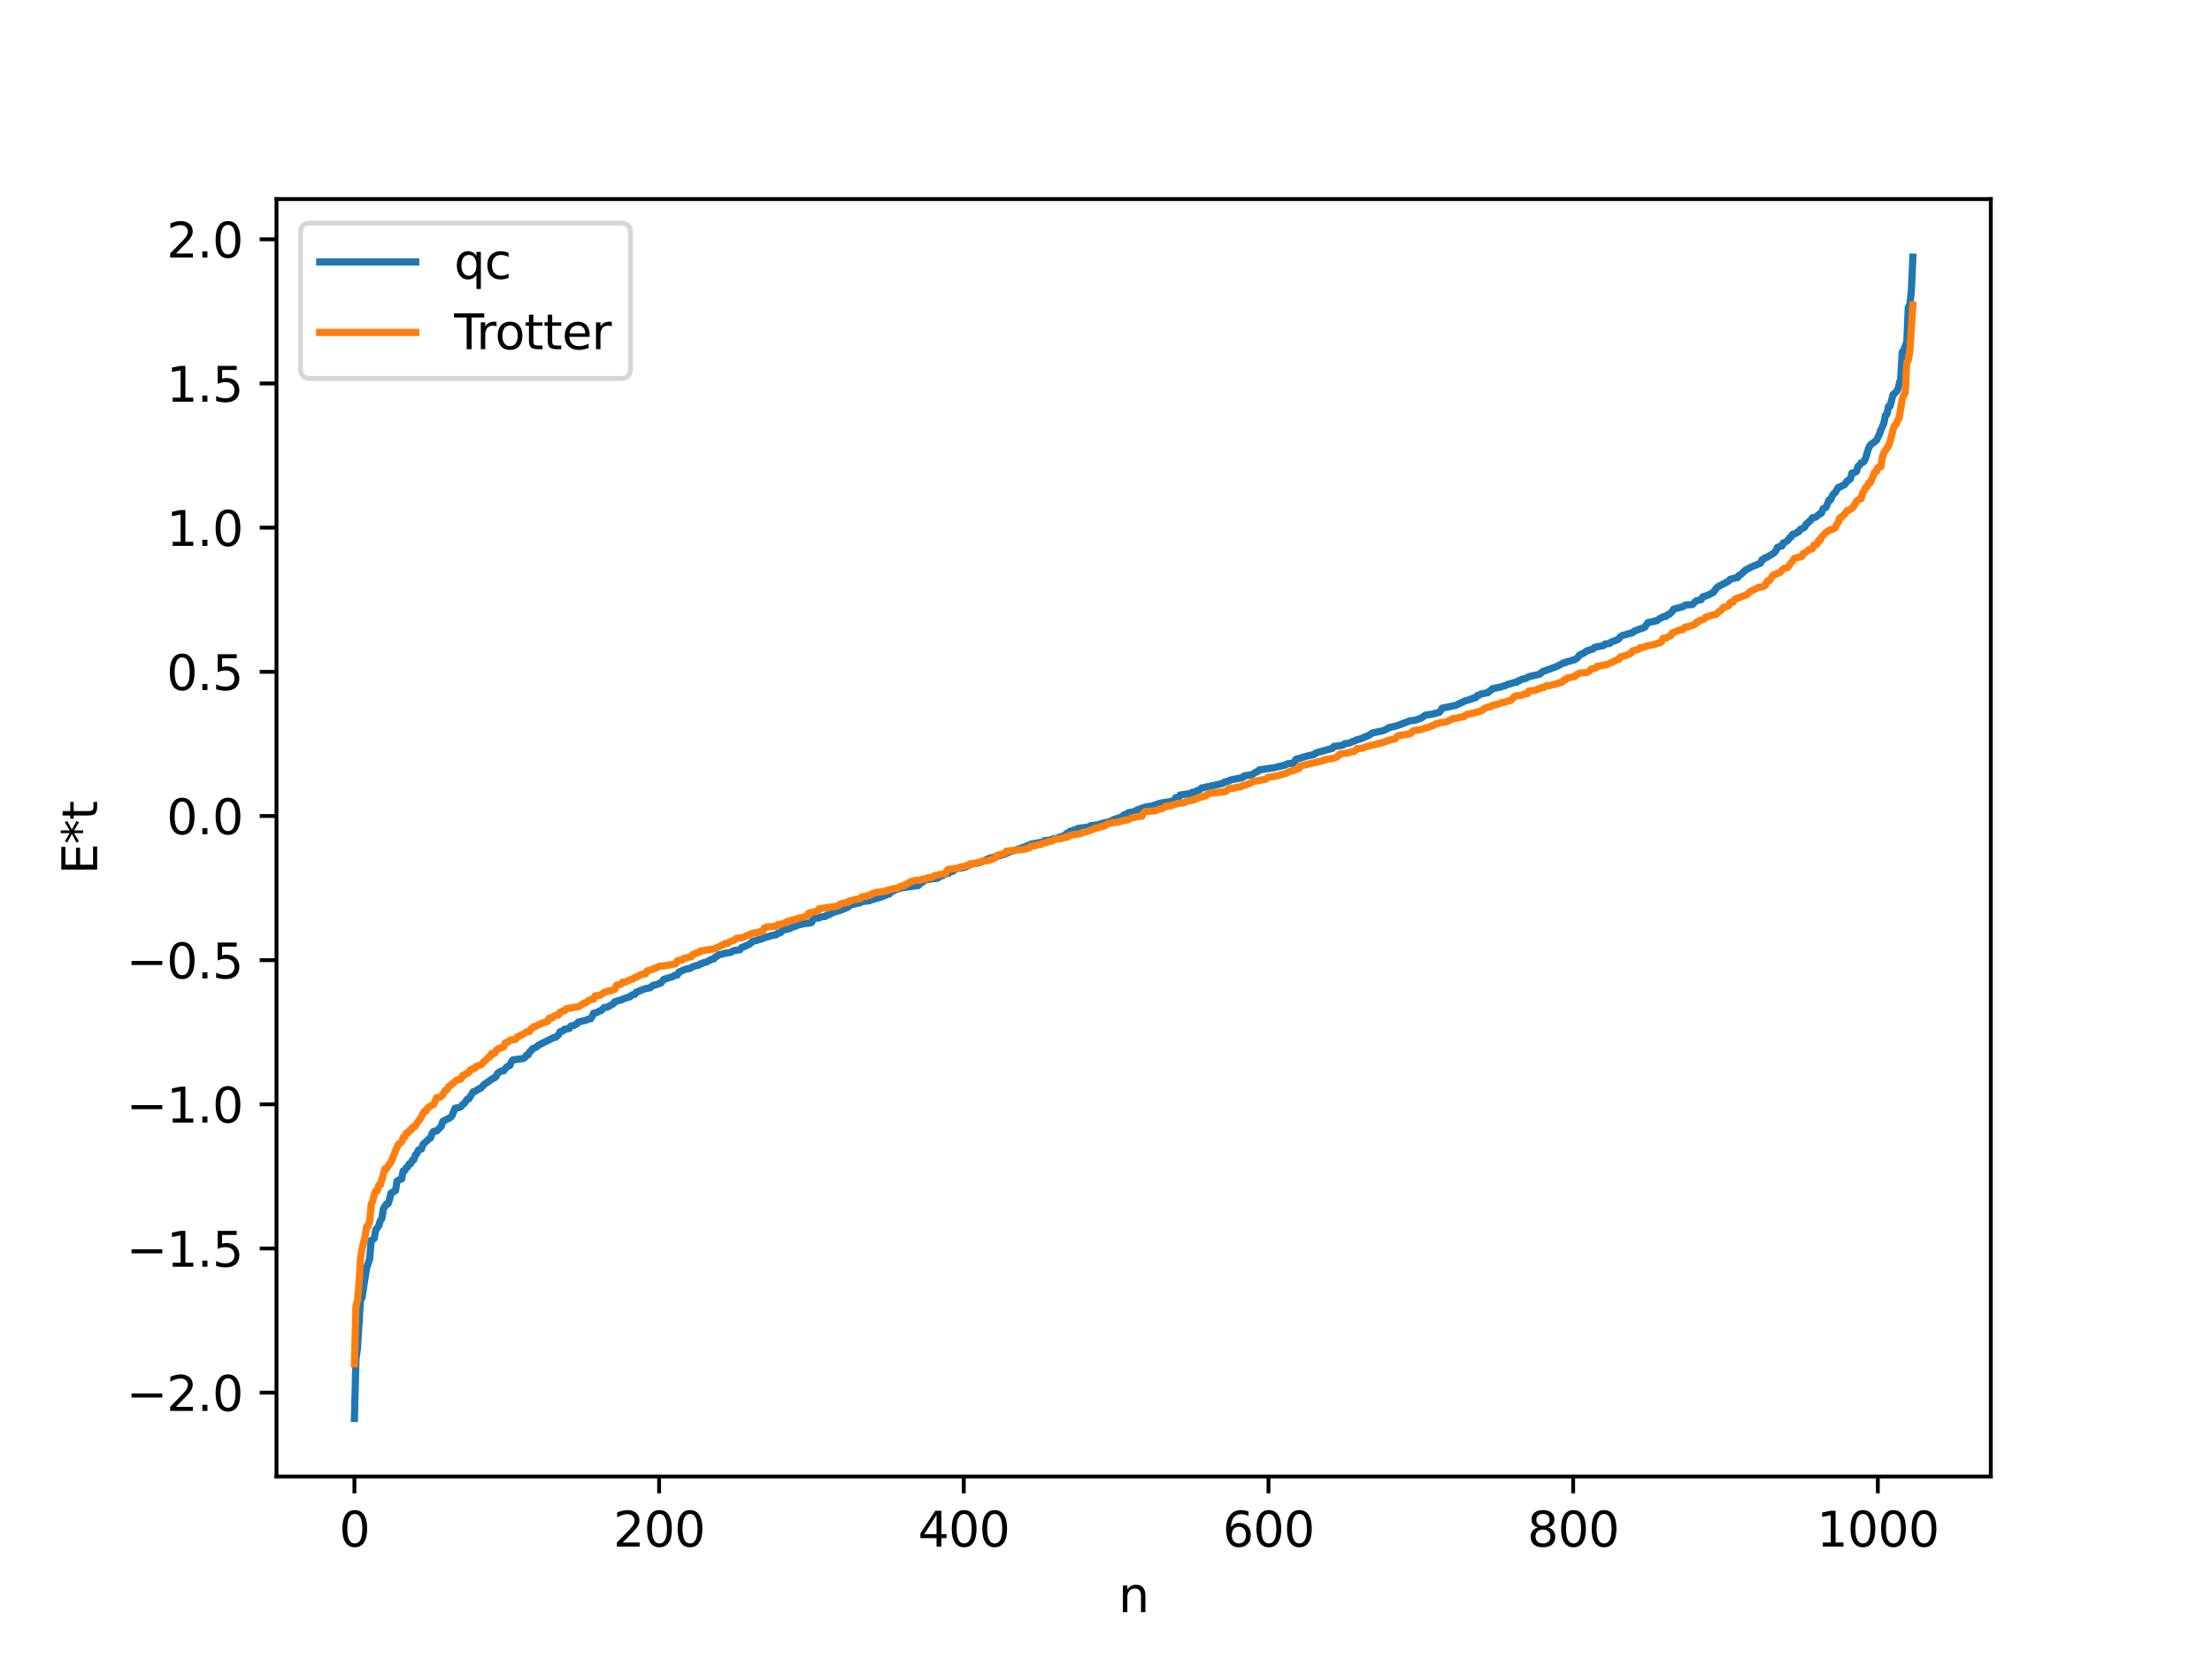 <?xml version="1.0" encoding="utf-8" standalone="no"?>
<!DOCTYPE svg PUBLIC "-//W3C//DTD SVG 1.1//EN"
  "http://www.w3.org/Graphics/SVG/1.1/DTD/svg11.dtd">
<svg xmlns:xlink="http://www.w3.org/1999/xlink" width="460.8pt" height="345.6pt" viewBox="0 0 460.8 345.6" xmlns="http://www.w3.org/2000/svg" version="1.1">
 <defs>
  <style type="text/css">*{stroke-linejoin: round; stroke-linecap: butt}</style>
 </defs>
 <g id="figure_1">
  <g id="patch_1">
   <path d="M 0 345.6 
L 460.8 345.6 
L 460.8 0 
L 0 0 
z
" style="fill: #ffffff"/>
  </g>
  <g id="axes_1">
   <g id="patch_2">
    <path d="M 57.6 307.584 
L 414.72 307.584 
L 414.72 41.472 
L 57.6 41.472 
z
" style="fill: #ffffff"/>
   </g>
   <g id="matplotlib.axis_1">
    <g id="xtick_1">
     <g id="line2d_1">
      <defs>
       <path id="m64ac07e2f7" d="M 0 0 
L 0 3.5 
" style="stroke: #000000; stroke-width: 0.8"/>
      </defs>
      <g>
       <use xlink:href="#m64ac07e2f7" x="73.833" y="307.584" style="stroke: #000000; stroke-width: 0.8"/>
      </g>
     </g>
     <g id="text_1">
      <!-- 0 -->
      <g transform="translate(70.651 322.182) scale(0.1 -0.1)">
       <defs>
        <path id="DejaVuSans-30" d="M 2034 4250 
Q 1547 4250 1301 3770 
Q 1056 3291 1056 2328 
Q 1056 1369 1301 889 
Q 1547 409 2034 409 
Q 2525 409 2770 889 
Q 3016 1369 3016 2328 
Q 3016 3291 2770 3770 
Q 2525 4250 2034 4250 
z
M 2034 4750 
Q 2819 4750 3233 4129 
Q 3647 3509 3647 2328 
Q 3647 1150 3233 529 
Q 2819 -91 2034 -91 
Q 1250 -91 836 529 
Q 422 1150 422 2328 
Q 422 3509 836 4129 
Q 1250 4750 2034 4750 
z
" transform="scale(0.016)"/>
       </defs>
       <use xlink:href="#DejaVuSans-30"/>
      </g>
     </g>
    </g>
    <g id="xtick_2">
     <g id="line2d_2">
      <g>
       <use xlink:href="#m64ac07e2f7" x="137.304" y="307.584" style="stroke: #000000; stroke-width: 0.8"/>
      </g>
     </g>
     <g id="text_2">
      <!-- 200 -->
      <g transform="translate(127.76 322.182) scale(0.1 -0.1)">
       <defs>
        <path id="DejaVuSans-32" d="M 1228 531 
L 3431 531 
L 3431 0 
L 469 0 
L 469 531 
Q 828 903 1448 1529 
Q 2069 2156 2228 2338 
Q 2531 2678 2651 2914 
Q 2772 3150 2772 3378 
Q 2772 3750 2511 3984 
Q 2250 4219 1831 4219 
Q 1534 4219 1204 4116 
Q 875 4013 500 3803 
L 500 4441 
Q 881 4594 1212 4672 
Q 1544 4750 1819 4750 
Q 2544 4750 2975 4387 
Q 3406 4025 3406 3419 
Q 3406 3131 3298 2873 
Q 3191 2616 2906 2266 
Q 2828 2175 2409 1742 
Q 1991 1309 1228 531 
z
" transform="scale(0.016)"/>
       </defs>
       <use xlink:href="#DejaVuSans-32"/>
       <use xlink:href="#DejaVuSans-30" x="63.623"/>
       <use xlink:href="#DejaVuSans-30" x="127.246"/>
      </g>
     </g>
    </g>
    <g id="xtick_3">
     <g id="line2d_3">
      <g>
       <use xlink:href="#m64ac07e2f7" x="200.775" y="307.584" style="stroke: #000000; stroke-width: 0.8"/>
      </g>
     </g>
     <g id="text_3">
      <!-- 400 -->
      <g transform="translate(191.231 322.182) scale(0.1 -0.1)">
       <defs>
        <path id="DejaVuSans-34" d="M 2419 4116 
L 825 1625 
L 2419 1625 
L 2419 4116 
z
M 2253 4666 
L 3047 4666 
L 3047 1625 
L 3713 1625 
L 3713 1100 
L 3047 1100 
L 3047 0 
L 2419 0 
L 2419 1100 
L 313 1100 
L 313 1709 
L 2253 4666 
z
" transform="scale(0.016)"/>
       </defs>
       <use xlink:href="#DejaVuSans-34"/>
       <use xlink:href="#DejaVuSans-30" x="63.623"/>
       <use xlink:href="#DejaVuSans-30" x="127.246"/>
      </g>
     </g>
    </g>
    <g id="xtick_4">
     <g id="line2d_4">
      <g>
       <use xlink:href="#m64ac07e2f7" x="264.246" y="307.584" style="stroke: #000000; stroke-width: 0.8"/>
      </g>
     </g>
     <g id="text_4">
      <!-- 600 -->
      <g transform="translate(254.702 322.182) scale(0.1 -0.1)">
       <defs>
        <path id="DejaVuSans-36" d="M 2113 2584 
Q 1688 2584 1439 2293 
Q 1191 2003 1191 1497 
Q 1191 994 1439 701 
Q 1688 409 2113 409 
Q 2538 409 2786 701 
Q 3034 994 3034 1497 
Q 3034 2003 2786 2293 
Q 2538 2584 2113 2584 
z
M 3366 4563 
L 3366 3988 
Q 3128 4100 2886 4159 
Q 2644 4219 2406 4219 
Q 1781 4219 1451 3797 
Q 1122 3375 1075 2522 
Q 1259 2794 1537 2939 
Q 1816 3084 2150 3084 
Q 2853 3084 3261 2657 
Q 3669 2231 3669 1497 
Q 3669 778 3244 343 
Q 2819 -91 2113 -91 
Q 1303 -91 875 529 
Q 447 1150 447 2328 
Q 447 3434 972 4092 
Q 1497 4750 2381 4750 
Q 2619 4750 2861 4703 
Q 3103 4656 3366 4563 
z
" transform="scale(0.016)"/>
       </defs>
       <use xlink:href="#DejaVuSans-36"/>
       <use xlink:href="#DejaVuSans-30" x="63.623"/>
       <use xlink:href="#DejaVuSans-30" x="127.246"/>
      </g>
     </g>
    </g>
    <g id="xtick_5">
     <g id="line2d_5">
      <g>
       <use xlink:href="#m64ac07e2f7" x="327.717" y="307.584" style="stroke: #000000; stroke-width: 0.8"/>
      </g>
     </g>
     <g id="text_5">
      <!-- 800 -->
      <g transform="translate(318.173 322.182) scale(0.1 -0.1)">
       <defs>
        <path id="DejaVuSans-38" d="M 2034 2216 
Q 1584 2216 1326 1975 
Q 1069 1734 1069 1313 
Q 1069 891 1326 650 
Q 1584 409 2034 409 
Q 2484 409 2743 651 
Q 3003 894 3003 1313 
Q 3003 1734 2745 1975 
Q 2488 2216 2034 2216 
z
M 1403 2484 
Q 997 2584 770 2862 
Q 544 3141 544 3541 
Q 544 4100 942 4425 
Q 1341 4750 2034 4750 
Q 2731 4750 3128 4425 
Q 3525 4100 3525 3541 
Q 3525 3141 3298 2862 
Q 3072 2584 2669 2484 
Q 3125 2378 3379 2068 
Q 3634 1759 3634 1313 
Q 3634 634 3220 271 
Q 2806 -91 2034 -91 
Q 1263 -91 848 271 
Q 434 634 434 1313 
Q 434 1759 690 2068 
Q 947 2378 1403 2484 
z
M 1172 3481 
Q 1172 3119 1398 2916 
Q 1625 2713 2034 2713 
Q 2441 2713 2670 2916 
Q 2900 3119 2900 3481 
Q 2900 3844 2670 4047 
Q 2441 4250 2034 4250 
Q 1625 4250 1398 4047 
Q 1172 3844 1172 3481 
z
" transform="scale(0.016)"/>
       </defs>
       <use xlink:href="#DejaVuSans-38"/>
       <use xlink:href="#DejaVuSans-30" x="63.623"/>
       <use xlink:href="#DejaVuSans-30" x="127.246"/>
      </g>
     </g>
    </g>
    <g id="xtick_6">
     <g id="line2d_6">
      <g>
       <use xlink:href="#m64ac07e2f7" x="391.188" y="307.584" style="stroke: #000000; stroke-width: 0.8"/>
      </g>
     </g>
     <g id="text_6">
      <!-- 1000 -->
      <g transform="translate(378.463 322.182) scale(0.1 -0.1)">
       <defs>
        <path id="DejaVuSans-31" d="M 794 531 
L 1825 531 
L 1825 4091 
L 703 3866 
L 703 4441 
L 1819 4666 
L 2450 4666 
L 2450 531 
L 3481 531 
L 3481 0 
L 794 0 
L 794 531 
z
" transform="scale(0.016)"/>
       </defs>
       <use xlink:href="#DejaVuSans-31"/>
       <use xlink:href="#DejaVuSans-30" x="63.623"/>
       <use xlink:href="#DejaVuSans-30" x="127.246"/>
       <use xlink:href="#DejaVuSans-30" x="190.869"/>
      </g>
     </g>
    </g>
    <g id="text_7">
     <!-- n -->
     <g transform="translate(232.991 335.861) scale(0.1 -0.1)">
      <defs>
       <path id="DejaVuSans-6e" d="M 3513 2113 
L 3513 0 
L 2938 0 
L 2938 2094 
Q 2938 2591 2744 2837 
Q 2550 3084 2163 3084 
Q 1697 3084 1428 2787 
Q 1159 2491 1159 1978 
L 1159 0 
L 581 0 
L 581 3500 
L 1159 3500 
L 1159 2956 
Q 1366 3272 1645 3428 
Q 1925 3584 2291 3584 
Q 2894 3584 3203 3211 
Q 3513 2838 3513 2113 
z
" transform="scale(0.016)"/>
      </defs>
      <use xlink:href="#DejaVuSans-6e"/>
     </g>
    </g>
   </g>
   <g id="matplotlib.axis_2">
    <g id="ytick_1">
     <g id="line2d_7">
      <defs>
       <path id="m769863d642" d="M 0 0 
L -3.5 0 
" style="stroke: #000000; stroke-width: 0.8"/>
      </defs>
      <g>
       <use xlink:href="#m769863d642" x="57.6" y="290.115" style="stroke: #000000; stroke-width: 0.8"/>
      </g>
     </g>
     <g id="text_8">
      <!-- −2.0 -->
      <g transform="translate(26.317 293.914) scale(0.1 -0.1)">
       <defs>
        <path id="DejaVuSans-2212" d="M 678 2272 
L 4684 2272 
L 4684 1741 
L 678 1741 
L 678 2272 
z
" transform="scale(0.016)"/>
        <path id="DejaVuSans-2e" d="M 684 794 
L 1344 794 
L 1344 0 
L 684 0 
L 684 794 
z
" transform="scale(0.016)"/>
       </defs>
       <use xlink:href="#DejaVuSans-2212"/>
       <use xlink:href="#DejaVuSans-32" x="83.789"/>
       <use xlink:href="#DejaVuSans-2e" x="147.412"/>
       <use xlink:href="#DejaVuSans-30" x="179.199"/>
      </g>
     </g>
    </g>
    <g id="ytick_2">
     <g id="line2d_8">
      <g>
       <use xlink:href="#m769863d642" x="57.6" y="260.082" style="stroke: #000000; stroke-width: 0.8"/>
      </g>
     </g>
     <g id="text_9">
      <!-- −1.5 -->
      <g transform="translate(26.317 263.882) scale(0.1 -0.1)">
       <defs>
        <path id="DejaVuSans-35" d="M 691 4666 
L 3169 4666 
L 3169 4134 
L 1269 4134 
L 1269 2991 
Q 1406 3038 1543 3061 
Q 1681 3084 1819 3084 
Q 2600 3084 3056 2656 
Q 3513 2228 3513 1497 
Q 3513 744 3044 326 
Q 2575 -91 1722 -91 
Q 1428 -91 1123 -41 
Q 819 9 494 109 
L 494 744 
Q 775 591 1075 516 
Q 1375 441 1709 441 
Q 2250 441 2565 725 
Q 2881 1009 2881 1497 
Q 2881 1984 2565 2268 
Q 2250 2553 1709 2553 
Q 1456 2553 1204 2497 
Q 953 2441 691 2322 
L 691 4666 
z
" transform="scale(0.016)"/>
       </defs>
       <use xlink:href="#DejaVuSans-2212"/>
       <use xlink:href="#DejaVuSans-31" x="83.789"/>
       <use xlink:href="#DejaVuSans-2e" x="147.412"/>
       <use xlink:href="#DejaVuSans-35" x="179.199"/>
      </g>
     </g>
    </g>
    <g id="ytick_3">
     <g id="line2d_9">
      <g>
       <use xlink:href="#m769863d642" x="57.6" y="230.049" style="stroke: #000000; stroke-width: 0.8"/>
      </g>
     </g>
     <g id="text_10">
      <!-- −1.0 -->
      <g transform="translate(26.317 233.849) scale(0.1 -0.1)">
       <use xlink:href="#DejaVuSans-2212"/>
       <use xlink:href="#DejaVuSans-31" x="83.789"/>
       <use xlink:href="#DejaVuSans-2e" x="147.412"/>
       <use xlink:href="#DejaVuSans-30" x="179.199"/>
      </g>
     </g>
    </g>
    <g id="ytick_4">
     <g id="line2d_10">
      <g>
       <use xlink:href="#m769863d642" x="57.6" y="200.016" style="stroke: #000000; stroke-width: 0.8"/>
      </g>
     </g>
     <g id="text_11">
      <!-- −0.5 -->
      <g transform="translate(26.317 203.816) scale(0.1 -0.1)">
       <use xlink:href="#DejaVuSans-2212"/>
       <use xlink:href="#DejaVuSans-30" x="83.789"/>
       <use xlink:href="#DejaVuSans-2e" x="147.412"/>
       <use xlink:href="#DejaVuSans-35" x="179.199"/>
      </g>
     </g>
    </g>
    <g id="ytick_5">
     <g id="line2d_11">
      <g>
       <use xlink:href="#m769863d642" x="57.6" y="169.983" style="stroke: #000000; stroke-width: 0.8"/>
      </g>
     </g>
     <g id="text_12">
      <!-- 0.0 -->
      <g transform="translate(34.697 173.783) scale(0.1 -0.1)">
       <use xlink:href="#DejaVuSans-30"/>
       <use xlink:href="#DejaVuSans-2e" x="63.623"/>
       <use xlink:href="#DejaVuSans-30" x="95.41"/>
      </g>
     </g>
    </g>
    <g id="ytick_6">
     <g id="line2d_12">
      <g>
       <use xlink:href="#m769863d642" x="57.6" y="139.95" style="stroke: #000000; stroke-width: 0.8"/>
      </g>
     </g>
     <g id="text_13">
      <!-- 0.5 -->
      <g transform="translate(34.697 143.75) scale(0.1 -0.1)">
       <use xlink:href="#DejaVuSans-30"/>
       <use xlink:href="#DejaVuSans-2e" x="63.623"/>
       <use xlink:href="#DejaVuSans-35" x="95.41"/>
      </g>
     </g>
    </g>
    <g id="ytick_7">
     <g id="line2d_13">
      <g>
       <use xlink:href="#m769863d642" x="57.6" y="109.917" style="stroke: #000000; stroke-width: 0.8"/>
      </g>
     </g>
     <g id="text_14">
      <!-- 1.0 -->
      <g transform="translate(34.697 113.717) scale(0.1 -0.1)">
       <use xlink:href="#DejaVuSans-31"/>
       <use xlink:href="#DejaVuSans-2e" x="63.623"/>
       <use xlink:href="#DejaVuSans-30" x="95.41"/>
      </g>
     </g>
    </g>
    <g id="ytick_8">
     <g id="line2d_14">
      <g>
       <use xlink:href="#m769863d642" x="57.6" y="79.884" style="stroke: #000000; stroke-width: 0.8"/>
      </g>
     </g>
     <g id="text_15">
      <!-- 1.5 -->
      <g transform="translate(34.697 83.684) scale(0.1 -0.1)">
       <use xlink:href="#DejaVuSans-31"/>
       <use xlink:href="#DejaVuSans-2e" x="63.623"/>
       <use xlink:href="#DejaVuSans-35" x="95.41"/>
      </g>
     </g>
    </g>
    <g id="ytick_9">
     <g id="line2d_15">
      <g>
       <use xlink:href="#m769863d642" x="57.6" y="49.852" style="stroke: #000000; stroke-width: 0.8"/>
      </g>
     </g>
     <g id="text_16">
      <!-- 2.0 -->
      <g transform="translate(34.697 53.651) scale(0.1 -0.1)">
       <use xlink:href="#DejaVuSans-32"/>
       <use xlink:href="#DejaVuSans-2e" x="63.623"/>
       <use xlink:href="#DejaVuSans-30" x="95.41"/>
      </g>
     </g>
    </g>
    <g id="text_17">
     <!-- E*t -->
     <g transform="translate(20.238 182.148) rotate(-90) scale(0.1 -0.1)">
      <defs>
       <path id="DejaVuSans-45" d="M 628 4666 
L 3578 4666 
L 3578 4134 
L 1259 4134 
L 1259 2753 
L 3481 2753 
L 3481 2222 
L 1259 2222 
L 1259 531 
L 3634 531 
L 3634 0 
L 628 0 
L 628 4666 
z
" transform="scale(0.016)"/>
       <path id="DejaVuSans-2a" d="M 3009 3897 
L 1888 3291 
L 3009 2681 
L 2828 2375 
L 1778 3009 
L 1778 1831 
L 1422 1831 
L 1422 3009 
L 372 2375 
L 191 2681 
L 1313 3291 
L 191 3897 
L 372 4206 
L 1422 3572 
L 1422 4750 
L 1778 4750 
L 1778 3572 
L 2828 4206 
L 3009 3897 
z
" transform="scale(0.016)"/>
       <path id="DejaVuSans-74" d="M 1172 4494 
L 1172 3500 
L 2356 3500 
L 2356 3053 
L 1172 3053 
L 1172 1153 
Q 1172 725 1289 603 
Q 1406 481 1766 481 
L 2356 481 
L 2356 0 
L 1766 0 
Q 1100 0 847 248 
Q 594 497 594 1153 
L 594 3053 
L 172 3053 
L 172 3500 
L 594 3500 
L 594 4494 
L 1172 4494 
z
" transform="scale(0.016)"/>
      </defs>
      <use xlink:href="#DejaVuSans-45"/>
      <use xlink:href="#DejaVuSans-2a" x="63.184"/>
      <use xlink:href="#DejaVuSans-74" x="113.184"/>
     </g>
    </g>
   </g>
   <g id="line2d_16">
    <path d="M 73.833 295.488 
L 74.15 283.131 
L 74.467 280.912 
L 75.102 270.771 
L 75.42 270.332 
L 76.054 266.151 
L 76.372 264.146 
L 77.006 262.267 
L 77.324 258.398 
L 77.641 258.276 
L 77.958 257.983 
L 78.276 256.212 
L 78.91 255.333 
L 79.228 254.245 
L 79.545 253.87 
L 79.862 251.799 
L 80.497 250.836 
L 80.815 250.817 
L 81.132 249.903 
L 81.449 248.56 
L 82.401 248.019 
L 82.719 246.009 
L 83.353 245.681 
L 83.671 245.597 
L 83.988 243.933 
L 84.305 243.872 
L 84.623 243.277 
L 84.94 243.054 
L 85.258 242.444 
L 85.575 242.4 
L 85.892 241.706 
L 86.21 241.604 
L 86.527 240.616 
L 86.844 240.305 
L 87.162 239.592 
L 87.479 239.413 
L 87.796 239.376 
L 88.114 238.419 
L 89.383 237.218 
L 89.7 237.041 
L 90.018 236.075 
L 90.335 235.688 
L 90.97 235.609 
L 91.922 234.633 
L 92.239 233.609 
L 92.874 233.269 
L 93.826 232.81 
L 94.143 232.466 
L 94.778 230.873 
L 95.73 230.697 
L 96.048 230.523 
L 96.365 230.101 
L 96.682 229.917 
L 97.317 229.005 
L 97.634 228.949 
L 98.586 227.42 
L 98.904 227.398 
L 99.856 226.783 
L 100.173 226.674 
L 100.808 225.963 
L 101.76 225.304 
L 102.712 224.64 
L 103.029 224.538 
L 103.347 224.251 
L 103.664 223.589 
L 104.299 223.159 
L 104.934 223.063 
L 105.568 222.256 
L 106.203 221.974 
L 106.52 221.171 
L 106.838 220.814 
L 108.424 220.583 
L 109.059 220.489 
L 109.377 220.259 
L 109.694 219.8 
L 110.011 219.771 
L 110.329 219.106 
L 110.646 218.913 
L 110.963 218.44 
L 111.598 218.212 
L 112.233 217.721 
L 112.867 217.386 
L 115.406 216.114 
L 115.724 216.103 
L 116.358 215.562 
L 116.676 214.922 
L 117.31 214.731 
L 117.628 214.407 
L 118.58 214.254 
L 118.897 213.753 
L 119.532 213.626 
L 120.167 213.313 
L 120.484 212.906 
L 122.071 212.536 
L 122.705 212.268 
L 123.023 212.243 
L 123.34 211.798 
L 123.658 211.068 
L 124.292 210.949 
L 124.927 210.582 
L 125.244 210.511 
L 125.879 209.871 
L 126.514 209.811 
L 127.783 209.088 
L 128.1 208.663 
L 129.37 208.308 
L 130.005 208.015 
L 131.274 207.635 
L 131.591 207.287 
L 132.226 207.161 
L 132.543 206.671 
L 132.861 206.602 
L 133.496 206.298 
L 134.448 205.953 
L 135.4 205.787 
L 136.034 205.28 
L 136.986 205.039 
L 137.304 204.861 
L 137.621 204.832 
L 138.256 204.043 
L 139.525 203.621 
L 140.16 203.463 
L 140.477 203.203 
L 141.112 203.103 
L 141.429 202.512 
L 142.381 202.091 
L 143.016 201.855 
L 143.651 201.786 
L 144.286 201.389 
L 144.92 201.188 
L 145.555 201.067 
L 145.872 200.797 
L 146.19 200.766 
L 146.507 200.56 
L 147.142 200.428 
L 147.777 200.066 
L 148.411 199.766 
L 148.729 199.738 
L 149.046 199.341 
L 149.363 199.229 
L 149.681 198.923 
L 150.315 198.785 
L 150.95 198.588 
L 152.22 198.414 
L 152.854 198.022 
L 154.124 197.861 
L 154.441 197.422 
L 156.028 196.75 
L 156.98 196.009 
L 157.615 195.949 
L 157.932 195.759 
L 158.567 195.636 
L 159.201 195.366 
L 160.788 194.88 
L 161.74 194.704 
L 162.058 194.399 
L 162.375 194.372 
L 162.692 194.208 
L 163.01 193.776 
L 163.644 193.63 
L 164.596 193.426 
L 164.914 193.169 
L 165.548 193.025 
L 166.183 192.728 
L 167.453 192.42 
L 168.405 192.323 
L 169.039 192.203 
L 169.357 191.629 
L 169.674 191.31 
L 170.626 191.238 
L 170.943 191.025 
L 171.896 190.913 
L 172.213 190.679 
L 172.848 190.481 
L 173.482 190.1 
L 175.069 189.635 
L 176.656 188.983 
L 176.973 188.564 
L 179.195 188.048 
L 179.512 187.815 
L 181.099 187.646 
L 182.368 187.197 
L 183.003 187.05 
L 184.59 186.476 
L 184.907 186.273 
L 185.224 186.262 
L 185.542 185.891 
L 186.811 185.229 
L 187.129 185.198 
L 187.446 185.007 
L 190.937 184.522 
L 191.254 184.504 
L 191.889 183.853 
L 192.206 183.785 
L 192.524 183.36 
L 193.158 183.232 
L 195.38 182.926 
L 195.697 182.567 
L 196.332 182.431 
L 196.649 182.129 
L 197.601 181.933 
L 197.919 181.65 
L 198.553 181.466 
L 199.188 180.936 
L 200.458 180.786 
L 201.092 180.647 
L 201.41 180.379 
L 201.727 180.362 
L 202.044 180.083 
L 204.266 179.627 
L 205.218 179.237 
L 205.535 179.027 
L 205.853 178.954 
L 206.17 178.761 
L 206.805 178.641 
L 209.343 177.947 
L 210.296 177.454 
L 210.93 177.292 
L 213.786 176.31 
L 214.104 176.12 
L 214.421 176.112 
L 214.739 175.86 
L 217.277 175.382 
L 217.595 175.123 
L 218.864 174.996 
L 219.181 174.816 
L 220.134 174.623 
L 221.086 174.271 
L 221.403 174.263 
L 222.355 173.534 
L 222.672 173.431 
L 222.99 173.132 
L 223.307 173.106 
L 223.624 172.925 
L 224.259 172.788 
L 224.577 172.562 
L 226.481 172.332 
L 226.798 172.244 
L 227.115 172.026 
L 229.02 171.748 
L 229.337 171.578 
L 229.654 171.569 
L 229.972 171.409 
L 230.924 171.275 
L 232.193 170.669 
L 233.462 170.255 
L 233.78 170.148 
L 234.097 169.763 
L 234.732 169.572 
L 235.049 169.316 
L 236.319 169.073 
L 236.953 168.708 
L 238.223 168.255 
L 238.858 168.072 
L 239.81 167.937 
L 241.714 167.334 
L 242.666 167.155 
L 243.935 166.965 
L 244.57 166.797 
L 244.887 166.209 
L 245.522 166.091 
L 245.839 165.616 
L 247.743 165.342 
L 248.061 165.29 
L 248.378 165.053 
L 248.696 165.042 
L 249.648 164.61 
L 249.965 164.504 
L 250.282 164.166 
L 253.456 163.483 
L 254.725 163.197 
L 255.043 162.914 
L 255.995 162.709 
L 256.312 162.483 
L 258.851 161.987 
L 259.168 161.626 
L 260.755 161.398 
L 261.707 160.802 
L 262.024 160.698 
L 262.342 160.384 
L 265.515 159.92 
L 266.15 159.739 
L 267.42 159.454 
L 268.372 159.075 
L 269.324 158.997 
L 269.641 158.713 
L 269.958 158.175 
L 272.18 157.529 
L 273.767 157.176 
L 274.084 156.867 
L 277.258 155.976 
L 277.575 155.898 
L 277.892 155.476 
L 279.162 155.343 
L 279.796 155.197 
L 280.114 154.926 
L 281.066 154.803 
L 282.018 154.381 
L 282.335 154.313 
L 282.653 154.096 
L 283.287 153.969 
L 285.191 153.188 
L 285.826 152.698 
L 287.413 152.368 
L 288.048 152.248 
L 289 151.823 
L 289.317 151.571 
L 290.904 151.236 
L 293.76 150.137 
L 294.712 150.061 
L 295.981 149.636 
L 296.616 149.21 
L 296.934 148.969 
L 298.52 148.747 
L 299.155 148.551 
L 299.79 148.412 
L 300.107 148.065 
L 300.424 147.524 
L 303.281 146.937 
L 305.185 146.007 
L 305.82 145.845 
L 306.454 145.629 
L 307.089 145.364 
L 307.406 145.343 
L 307.724 144.896 
L 308.041 144.871 
L 308.358 144.628 
L 309.628 144.341 
L 309.945 144.315 
L 310.262 143.97 
L 310.58 143.825 
L 310.897 143.469 
L 312.801 143.069 
L 313.119 142.92 
L 313.436 142.902 
L 314.071 142.559 
L 314.705 142.435 
L 315.34 142.199 
L 315.975 142.125 
L 316.292 141.811 
L 316.61 141.784 
L 316.927 141.538 
L 317.879 141.3 
L 318.514 140.965 
L 320.735 140.451 
L 321.37 139.894 
L 324.226 138.877 
L 325.813 138.054 
L 326.13 138.029 
L 326.448 137.81 
L 327.082 137.744 
L 327.4 137.553 
L 328.034 137.443 
L 328.669 136.992 
L 328.986 136.495 
L 329.939 136.045 
L 330.573 135.576 
L 331.843 135.213 
L 332.16 134.87 
L 332.795 134.721 
L 333.429 134.611 
L 334.064 134.484 
L 334.381 134.158 
L 335.334 134.04 
L 335.651 133.735 
L 336.603 133.398 
L 336.92 133.309 
L 337.238 133.057 
L 337.555 132.643 
L 337.872 132.429 
L 338.824 132.152 
L 340.094 131.789 
L 340.411 131.48 
L 342.633 130.666 
L 343.267 129.716 
L 345.172 129.302 
L 345.806 128.803 
L 346.124 128.718 
L 346.441 128.489 
L 347.076 128.4 
L 347.393 128.042 
L 347.71 127.992 
L 348.345 127.385 
L 348.662 126.895 
L 350.567 126.383 
L 351.201 126.012 
L 352.471 125.959 
L 352.788 125.757 
L 353.105 125.354 
L 353.423 125.144 
L 354.375 124.912 
L 354.692 124.345 
L 355.327 124.161 
L 355.962 123.912 
L 356.914 123.408 
L 357.548 122.56 
L 357.866 122.239 
L 360.087 121.065 
L 360.405 120.688 
L 361.674 120.349 
L 361.991 120.315 
L 362.309 119.815 
L 362.626 119.708 
L 363.578 118.788 
L 364.848 118.104 
L 366.752 117.312 
L 367.069 116.582 
L 367.386 116.514 
L 367.704 116.165 
L 368.021 116.146 
L 369.608 115.148 
L 369.925 114.773 
L 370.243 114.048 
L 370.877 113.782 
L 371.195 113.737 
L 371.512 113.07 
L 371.829 112.992 
L 372.464 112.55 
L 372.781 112.042 
L 373.099 111.879 
L 373.416 111.316 
L 374.051 111.137 
L 374.368 110.888 
L 374.686 110.8 
L 375.003 110.273 
L 375.32 110.166 
L 375.955 109.804 
L 376.272 109.155 
L 376.59 108.964 
L 376.907 108.595 
L 377.224 108.417 
L 377.542 107.873 
L 378.177 107.771 
L 379.129 107 
L 379.446 106.9 
L 379.763 105.994 
L 380.398 105.688 
L 381.033 104.135 
L 381.35 104.124 
L 381.667 103.337 
L 381.985 102.857 
L 382.302 102.64 
L 382.937 101.532 
L 383.254 101.502 
L 383.572 101.271 
L 384.206 101.022 
L 384.841 100.14 
L 385.158 100.035 
L 385.476 99.751 
L 385.793 98.53 
L 386.428 98.405 
L 386.745 98.191 
L 387.062 97.141 
L 387.38 96.922 
L 387.697 96.41 
L 388.015 96.344 
L 388.332 96.102 
L 388.649 95.388 
L 389.284 93.324 
L 389.601 92.718 
L 390.871 91.746 
L 391.505 90.507 
L 391.823 89.495 
L 392.14 88.93 
L 392.458 88.085 
L 392.775 86.5 
L 393.092 86.252 
L 393.41 84.663 
L 393.727 84.626 
L 394.362 82.187 
L 394.679 81.978 
L 395.314 81.239 
L 395.948 78.863 
L 396.266 73.367 
L 396.583 72.988 
L 397.218 71.239 
L 397.535 63.988 
L 397.853 63.508 
L 398.17 60.584 
L 398.487 53.568 
L 398.487 53.568 
" clip-path="url(#pf2f06cffb4)" style="fill: none; stroke: #1f77b4; stroke-width: 1.5; stroke-linecap: square"/>
   </g>
   <g id="line2d_17">
    <path d="M 73.833 284.109 
L 74.15 272.095 
L 74.467 270.92 
L 74.785 267.507 
L 75.102 262.191 
L 75.42 260.082 
L 76.054 257.623 
L 76.372 255.494 
L 76.689 255.494 
L 77.006 254.436 
L 77.324 250.956 
L 77.641 250.178 
L 77.958 248.886 
L 78.276 248.069 
L 78.593 248.069 
L 78.91 246.893 
L 79.228 246.852 
L 80.18 243.48 
L 80.497 243.48 
L 81.132 242.423 
L 81.449 242.096 
L 82.719 238.943 
L 83.036 238.312 
L 83.353 238.165 
L 83.671 237.864 
L 83.988 236.955 
L 84.305 236.873 
L 84.623 236.056 
L 84.94 236.056 
L 85.258 235.539 
L 85.575 235.476 
L 85.892 234.88 
L 86.21 234.839 
L 86.527 234.573 
L 86.844 233.947 
L 87.479 233.139 
L 88.431 231.467 
L 88.748 231.467 
L 89.066 230.846 
L 89.7 230.41 
L 90.335 230.083 
L 90.97 228.631 
L 91.605 228.593 
L 91.922 228.432 
L 92.874 227.051 
L 93.191 226.93 
L 93.509 226.299 
L 93.826 226.152 
L 95.096 225.027 
L 96.048 224.753 
L 96.365 224.043 
L 96.682 224.043 
L 97 223.684 
L 97.634 223.463 
L 97.952 222.867 
L 98.269 222.826 
L 98.586 222.56 
L 98.904 222.553 
L 99.221 222.15 
L 100.173 221.826 
L 100.491 221.583 
L 100.808 221.126 
L 101.125 220.941 
L 101.76 220.265 
L 102.077 220.166 
L 102.395 219.466 
L 103.029 219.454 
L 103.347 218.833 
L 103.981 218.397 
L 104.616 218.215 
L 104.934 218.07 
L 105.251 217.243 
L 105.886 217.041 
L 106.203 216.743 
L 106.52 216.618 
L 107.155 216.58 
L 107.472 216.418 
L 107.79 215.974 
L 108.107 215.917 
L 108.424 215.681 
L 108.742 215.619 
L 109.694 214.956 
L 110.329 214.881 
L 110.646 214.286 
L 110.963 214.139 
L 111.281 213.838 
L 111.598 213.812 
L 112.55 213.297 
L 114.137 212.739 
L 114.454 212.068 
L 115.089 212.03 
L 115.406 211.671 
L 116.041 211.45 
L 116.358 211.423 
L 116.676 210.854 
L 116.993 210.812 
L 117.31 210.547 
L 117.628 210.54 
L 117.945 210.137 
L 118.58 210.056 
L 119.215 209.92 
L 120.484 209.7 
L 120.801 209.57 
L 121.436 209.113 
L 121.753 208.927 
L 122.071 208.872 
L 122.705 208.396 
L 123.34 208.155 
L 123.658 208.152 
L 123.975 207.453 
L 124.927 207.338 
L 126.196 206.577 
L 126.514 206.56 
L 126.831 206.404 
L 127.466 206.335 
L 128.1 206.056 
L 128.418 205.23 
L 129.053 205.103 
L 129.37 205.028 
L 129.687 204.605 
L 130.322 204.566 
L 131.591 203.961 
L 131.909 203.904 
L 132.226 203.668 
L 132.543 203.606 
L 132.861 203.352 
L 133.178 203.267 
L 133.496 203.025 
L 134.448 202.867 
L 134.765 202.273 
L 135.717 202.016 
L 136.034 201.824 
L 136.352 201.799 
L 137.304 201.313 
L 138.891 201.122 
L 139.843 200.934 
L 140.477 200.834 
L 140.795 200.726 
L 141.112 200.155 
L 141.747 200.016 
L 142.064 200.016 
L 142.381 199.665 
L 142.699 199.658 
L 143.334 199.436 
L 143.968 199.336 
L 144.286 198.84 
L 144.603 198.799 
L 144.92 198.533 
L 145.238 198.527 
L 145.555 198.401 
L 145.872 198.124 
L 146.507 198.043 
L 147.142 197.907 
L 148.729 197.687 
L 149.998 197.099 
L 150.315 196.914 
L 150.633 196.858 
L 150.95 196.573 
L 151.585 196.554 
L 151.902 196.239 
L 152.854 195.903 
L 153.489 195.44 
L 154.758 195.324 
L 155.71 194.828 
L 156.028 194.807 
L 156.662 194.417 
L 157.615 194.322 
L 158.249 194.105 
L 158.884 194.043 
L 159.201 193.338 
L 159.836 193.102 
L 161.105 193.015 
L 161.74 192.938 
L 162.058 192.592 
L 162.692 192.553 
L 163.327 192.306 
L 163.644 192.285 
L 163.962 191.954 
L 164.596 191.891 
L 164.914 191.687 
L 165.548 191.593 
L 166.183 191.339 
L 168.087 190.854 
L 168.405 190.259 
L 170.309 189.786 
L 170.626 189.309 
L 171.578 189.179 
L 174.117 188.82 
L 174.752 188.645 
L 175.069 188.312 
L 176.339 188.003 
L 176.656 188.003 
L 176.973 187.651 
L 177.291 187.645 
L 177.925 187.423 
L 179.195 187.216 
L 179.512 186.827 
L 180.464 186.729 
L 180.781 186.52 
L 181.099 186.514 
L 181.416 186.388 
L 181.734 186.111 
L 182.051 186.087 
L 182.368 185.922 
L 184.272 185.673 
L 184.907 185.439 
L 185.859 185.245 
L 186.177 185.095 
L 186.811 185.077 
L 187.763 184.56 
L 188.398 184.541 
L 188.715 184.226 
L 189.033 184.129 
L 189.667 183.687 
L 190.62 183.415 
L 191.889 183.303 
L 192.206 183.149 
L 192.841 183.109 
L 193.158 182.893 
L 194.11 182.793 
L 194.745 182.377 
L 195.38 182.309 
L 195.697 182.175 
L 196.967 182.03 
L 197.284 181.324 
L 197.601 181.089 
L 199.188 180.925 
L 199.505 180.894 
L 200.14 180.579 
L 200.775 180.54 
L 201.41 180.293 
L 201.727 180.272 
L 202.044 179.949 
L 203.314 179.878 
L 203.631 179.674 
L 204.266 179.58 
L 204.583 179.397 
L 205.535 179.287 
L 206.17 179.197 
L 206.805 178.877 
L 207.122 178.841 
L 207.439 178.627 
L 207.757 178.164 
L 209.343 177.798 
L 209.661 177.296 
L 211.565 177.133 
L 213.469 176.889 
L 214.421 176.631 
L 214.739 176.299 
L 215.373 176.194 
L 215.691 176.175 
L 216.008 175.99 
L 216.643 175.936 
L 216.96 175.87 
L 217.277 175.638 
L 217.912 175.55 
L 218.547 175.309 
L 219.181 175.202 
L 219.816 174.814 
L 221.086 174.716 
L 221.403 174.54 
L 222.355 174.375 
L 222.672 174.098 
L 222.99 174.073 
L 223.307 173.908 
L 224.894 173.703 
L 225.211 173.623 
L 225.529 173.426 
L 226.481 173.231 
L 227.433 172.832 
L 227.75 172.763 
L 228.067 172.547 
L 229.02 172.397 
L 229.337 172.213 
L 229.972 172.116 
L 230.606 171.674 
L 231.558 171.401 
L 232.828 171.29 
L 233.462 171.136 
L 234.097 170.91 
L 235.049 170.78 
L 235.684 170.364 
L 236.319 170.295 
L 236.636 170.162 
L 237.905 170.017 
L 238.223 169.311 
L 238.54 169.076 
L 240.762 168.88 
L 241.396 168.565 
L 242.031 168.495 
L 242.983 167.936 
L 243.935 167.864 
L 244.253 167.661 
L 244.887 167.567 
L 245.205 167.384 
L 246.157 167.274 
L 246.791 167.184 
L 247.109 166.985 
L 248.696 166.614 
L 249.965 166.092 
L 250.6 165.977 
L 250.917 165.805 
L 251.234 165.785 
L 251.552 165.418 
L 251.869 165.276 
L 253.139 165.153 
L 255.36 164.875 
L 255.995 164.285 
L 257.264 164.162 
L 257.581 163.977 
L 258.534 163.923 
L 258.851 163.625 
L 259.486 163.537 
L 260.12 163.252 
L 260.438 163.189 
L 261.072 162.78 
L 261.707 162.703 
L 262.659 162.51 
L 263.611 162.362 
L 264.246 161.895 
L 265.833 161.689 
L 268.054 161.051 
L 268.372 160.819 
L 269.324 160.533 
L 270.593 160.102 
L 270.91 159.556 
L 275.353 158.524 
L 275.671 158.351 
L 275.988 158.34 
L 276.305 158.149 
L 277.575 158.041 
L 278.527 157.681 
L 279.162 157.05 
L 279.796 156.978 
L 280.748 156.867 
L 281.7 156.552 
L 282.018 156.552 
L 282.335 156.378 
L 282.653 155.956 
L 283.922 155.851 
L 284.557 155.554 
L 288.365 154.601 
L 289.317 154.194 
L 290.586 153.964 
L 291.221 153.263 
L 292.173 153.114 
L 293.76 152.881 
L 294.395 152.244 
L 296.299 151.909 
L 296.934 151.612 
L 297.568 151.524 
L 298.203 151.239 
L 298.52 151.176 
L 299.155 150.767 
L 299.472 150.761 
L 300.107 150.515 
L 300.742 150.474 
L 301.377 150.336 
L 302.011 150.047 
L 302.646 149.7 
L 303.598 149.597 
L 304.233 149.399 
L 304.867 149.336 
L 305.502 148.864 
L 307.089 148.52 
L 308.041 148.246 
L 308.676 148.089 
L 308.993 147.718 
L 309.945 147.289 
L 310.58 147.204 
L 310.897 146.943 
L 312.167 146.695 
L 312.801 146.352 
L 313.436 146.314 
L 314.071 146.041 
L 314.705 145.926 
L 315.34 145.285 
L 315.658 144.971 
L 316.927 144.87 
L 317.562 144.539 
L 318.196 144.492 
L 318.514 143.943 
L 319.783 143.827 
L 320.418 143.54 
L 320.735 143.466 
L 321.053 143.248 
L 321.687 143.19 
L 322.005 142.901 
L 322.957 142.785 
L 323.909 142.544 
L 325.496 142.049 
L 325.813 141.646 
L 326.13 141.609 
L 326.448 141.25 
L 327.082 141.126 
L 328.034 140.931 
L 328.352 140.569 
L 329.304 140.179 
L 330.573 140.09 
L 330.891 139.944 
L 331.525 139.344 
L 332.16 139.226 
L 332.477 139.163 
L 332.795 138.754 
L 333.429 138.696 
L 334.381 138.484 
L 334.699 138.475 
L 336.92 137.442 
L 337.238 137.386 
L 337.555 136.851 
L 338.824 136.52 
L 339.777 136.076 
L 340.094 135.609 
L 341.363 135.251 
L 341.681 134.93 
L 342.315 134.869 
L 342.633 134.681 
L 342.95 134.675 
L 343.267 134.498 
L 343.585 134.48 
L 344.22 134.313 
L 344.537 134.301 
L 345.172 134.028 
L 345.806 133.913 
L 346.124 133.655 
L 346.441 132.958 
L 347.076 132.95 
L 347.71 132.526 
L 348.028 132.479 
L 348.345 131.896 
L 348.98 131.621 
L 349.932 131.217 
L 350.567 131.177 
L 350.884 130.771 
L 351.201 130.596 
L 351.836 130.531 
L 352.153 130.368 
L 352.471 130.342 
L 353.105 130.035 
L 353.423 129.633 
L 353.74 129.596 
L 354.058 129.237 
L 354.692 129.113 
L 355.01 128.944 
L 355.327 128.556 
L 355.962 128.396 
L 356.596 128.165 
L 357.231 128.076 
L 357.548 127.945 
L 358.183 127.321 
L 358.5 127.213 
L 358.818 126.74 
L 359.135 126.471 
L 359.453 126.462 
L 360.087 126.202 
L 360.405 125.556 
L 361.039 125.429 
L 361.357 124.838 
L 363.896 123.898 
L 364.53 123.262 
L 366.434 122.326 
L 367.069 122.288 
L 367.704 121.963 
L 368.021 121.269 
L 368.339 120.945 
L 368.656 120.938 
L 369.291 119.883 
L 369.925 119.608 
L 370.877 119.204 
L 371.195 118.758 
L 371.829 118.354 
L 372.147 118.329 
L 372.464 118.155 
L 373.099 117.223 
L 373.416 116.906 
L 373.734 116.383 
L 374.368 116.152 
L 375.003 116.063 
L 375.32 115.932 
L 375.638 115.307 
L 375.955 115.2 
L 376.907 114.458 
L 377.224 114.449 
L 377.542 114.296 
L 377.859 113.543 
L 378.494 113.416 
L 378.811 112.621 
L 379.129 112.61 
L 379.446 111.885 
L 380.398 110.885 
L 381.35 110.313 
L 381.667 110.287 
L 382.302 109.95 
L 382.62 109.255 
L 382.937 108.843 
L 383.254 107.87 
L 383.572 107.856 
L 383.889 107.426 
L 384.206 107.191 
L 384.841 106.341 
L 385.158 106.301 
L 385.793 105.878 
L 386.11 105.57 
L 386.745 104.395 
L 387.062 104.139 
L 387.697 103.919 
L 388.015 102.689 
L 388.332 102.283 
L 388.649 101.53 
L 388.967 101.416 
L 389.284 100.607 
L 389.601 100.596 
L 390.553 98.3 
L 390.871 98.274 
L 391.188 97.386 
L 391.823 97.242 
L 392.14 95.178 
L 392.458 94.288 
L 393.41 92.88 
L 393.727 92.037 
L 394.362 89.517 
L 394.679 88.594 
L 394.996 88.385 
L 395.314 87.557 
L 395.631 87.063 
L 396.266 83.164 
L 396.583 82.275 
L 396.9 81.851 
L 397.218 75.544 
L 397.535 75.05 
L 397.853 73.228 
L 398.487 63.531 
L 398.487 63.531 
" clip-path="url(#pf2f06cffb4)" style="fill: none; stroke: #ff7f0e; stroke-width: 1.5; stroke-linecap: square"/>
   </g>
   <g id="patch_3">
    <path d="M 57.6 307.584 
L 57.6 41.472 
" style="fill: none; stroke: #000000; stroke-width: 0.8; stroke-linejoin: miter; stroke-linecap: square"/>
   </g>
   <g id="patch_4">
    <path d="M 414.72 307.584 
L 414.72 41.472 
" style="fill: none; stroke: #000000; stroke-width: 0.8; stroke-linejoin: miter; stroke-linecap: square"/>
   </g>
   <g id="patch_5">
    <path d="M 57.6 307.584 
L 414.72 307.584 
" style="fill: none; stroke: #000000; stroke-width: 0.8; stroke-linejoin: miter; stroke-linecap: square"/>
   </g>
   <g id="patch_6">
    <path d="M 57.6 41.472 
L 414.72 41.472 
" style="fill: none; stroke: #000000; stroke-width: 0.8; stroke-linejoin: miter; stroke-linecap: square"/>
   </g>
   <g id="legend_1">
    <g id="patch_7">
     <path d="M 64.6 78.828 
L 129.342 78.828 
Q 131.342 78.828 131.342 76.828 
L 131.342 48.472 
Q 131.342 46.472 129.342 46.472 
L 64.6 46.472 
Q 62.6 46.472 62.6 48.472 
L 62.6 76.828 
Q 62.6 78.828 64.6 78.828 
z
" style="fill: #ffffff; opacity: 0.8; stroke: #cccccc; stroke-linejoin: miter"/>
    </g>
    <g id="line2d_18">
     <path d="M 66.6 54.57 
L 76.6 54.57 
L 86.6 54.57 
" style="fill: none; stroke: #1f77b4; stroke-width: 1.5; stroke-linecap: square"/>
    </g>
    <g id="text_18">
     <!-- qc -->
     <g transform="translate(94.6 58.07) scale(0.1 -0.1)">
      <defs>
       <path id="DejaVuSans-71" d="M 947 1747 
Q 947 1113 1208 752 
Q 1469 391 1925 391 
Q 2381 391 2643 752 
Q 2906 1113 2906 1747 
Q 2906 2381 2643 2742 
Q 2381 3103 1925 3103 
Q 1469 3103 1208 2742 
Q 947 2381 947 1747 
z
M 2906 525 
Q 2725 213 2448 61 
Q 2172 -91 1784 -91 
Q 1150 -91 751 415 
Q 353 922 353 1747 
Q 353 2572 751 3078 
Q 1150 3584 1784 3584 
Q 2172 3584 2448 3432 
Q 2725 3281 2906 2969 
L 2906 3500 
L 3481 3500 
L 3481 -1331 
L 2906 -1331 
L 2906 525 
z
" transform="scale(0.016)"/>
       <path id="DejaVuSans-63" d="M 3122 3366 
L 3122 2828 
Q 2878 2963 2633 3030 
Q 2388 3097 2138 3097 
Q 1578 3097 1268 2742 
Q 959 2388 959 1747 
Q 959 1106 1268 751 
Q 1578 397 2138 397 
Q 2388 397 2633 464 
Q 2878 531 3122 666 
L 3122 134 
Q 2881 22 2623 -34 
Q 2366 -91 2075 -91 
Q 1284 -91 818 406 
Q 353 903 353 1747 
Q 353 2603 823 3093 
Q 1294 3584 2113 3584 
Q 2378 3584 2631 3529 
Q 2884 3475 3122 3366 
z
" transform="scale(0.016)"/>
      </defs>
      <use xlink:href="#DejaVuSans-71"/>
      <use xlink:href="#DejaVuSans-63" x="63.477"/>
     </g>
    </g>
    <g id="line2d_19">
     <path d="M 66.6 69.249 
L 76.6 69.249 
L 86.6 69.249 
" style="fill: none; stroke: #ff7f0e; stroke-width: 1.5; stroke-linecap: square"/>
    </g>
    <g id="text_19">
     <!-- Trotter -->
     <g transform="translate(94.6 72.749) scale(0.1 -0.1)">
      <defs>
       <path id="DejaVuSans-54" d="M -19 4666 
L 3928 4666 
L 3928 4134 
L 2272 4134 
L 2272 0 
L 1638 0 
L 1638 4134 
L -19 4134 
L -19 4666 
z
" transform="scale(0.016)"/>
       <path id="DejaVuSans-72" d="M 2631 2963 
Q 2534 3019 2420 3045 
Q 2306 3072 2169 3072 
Q 1681 3072 1420 2755 
Q 1159 2438 1159 1844 
L 1159 0 
L 581 0 
L 581 3500 
L 1159 3500 
L 1159 2956 
Q 1341 3275 1631 3429 
Q 1922 3584 2338 3584 
Q 2397 3584 2469 3576 
Q 2541 3569 2628 3553 
L 2631 2963 
z
" transform="scale(0.016)"/>
       <path id="DejaVuSans-6f" d="M 1959 3097 
Q 1497 3097 1228 2736 
Q 959 2375 959 1747 
Q 959 1119 1226 758 
Q 1494 397 1959 397 
Q 2419 397 2687 759 
Q 2956 1122 2956 1747 
Q 2956 2369 2687 2733 
Q 2419 3097 1959 3097 
z
M 1959 3584 
Q 2709 3584 3137 3096 
Q 3566 2609 3566 1747 
Q 3566 888 3137 398 
Q 2709 -91 1959 -91 
Q 1206 -91 779 398 
Q 353 888 353 1747 
Q 353 2609 779 3096 
Q 1206 3584 1959 3584 
z
" transform="scale(0.016)"/>
       <path id="DejaVuSans-65" d="M 3597 1894 
L 3597 1613 
L 953 1613 
Q 991 1019 1311 708 
Q 1631 397 2203 397 
Q 2534 397 2845 478 
Q 3156 559 3463 722 
L 3463 178 
Q 3153 47 2828 -22 
Q 2503 -91 2169 -91 
Q 1331 -91 842 396 
Q 353 884 353 1716 
Q 353 2575 817 3079 
Q 1281 3584 2069 3584 
Q 2775 3584 3186 3129 
Q 3597 2675 3597 1894 
z
M 3022 2063 
Q 3016 2534 2758 2815 
Q 2500 3097 2075 3097 
Q 1594 3097 1305 2825 
Q 1016 2553 972 2059 
L 3022 2063 
z
" transform="scale(0.016)"/>
      </defs>
      <use xlink:href="#DejaVuSans-54"/>
      <use xlink:href="#DejaVuSans-72" x="46.334"/>
      <use xlink:href="#DejaVuSans-6f" x="85.197"/>
      <use xlink:href="#DejaVuSans-74" x="146.379"/>
      <use xlink:href="#DejaVuSans-74" x="185.588"/>
      <use xlink:href="#DejaVuSans-65" x="224.797"/>
      <use xlink:href="#DejaVuSans-72" x="286.32"/>
     </g>
    </g>
   </g>
  </g>
 </g>
 <defs>
  <clipPath id="pf2f06cffb4">
   <rect x="57.6" y="41.472" width="357.12" height="266.112"/>
  </clipPath>
 </defs>
</svg>
